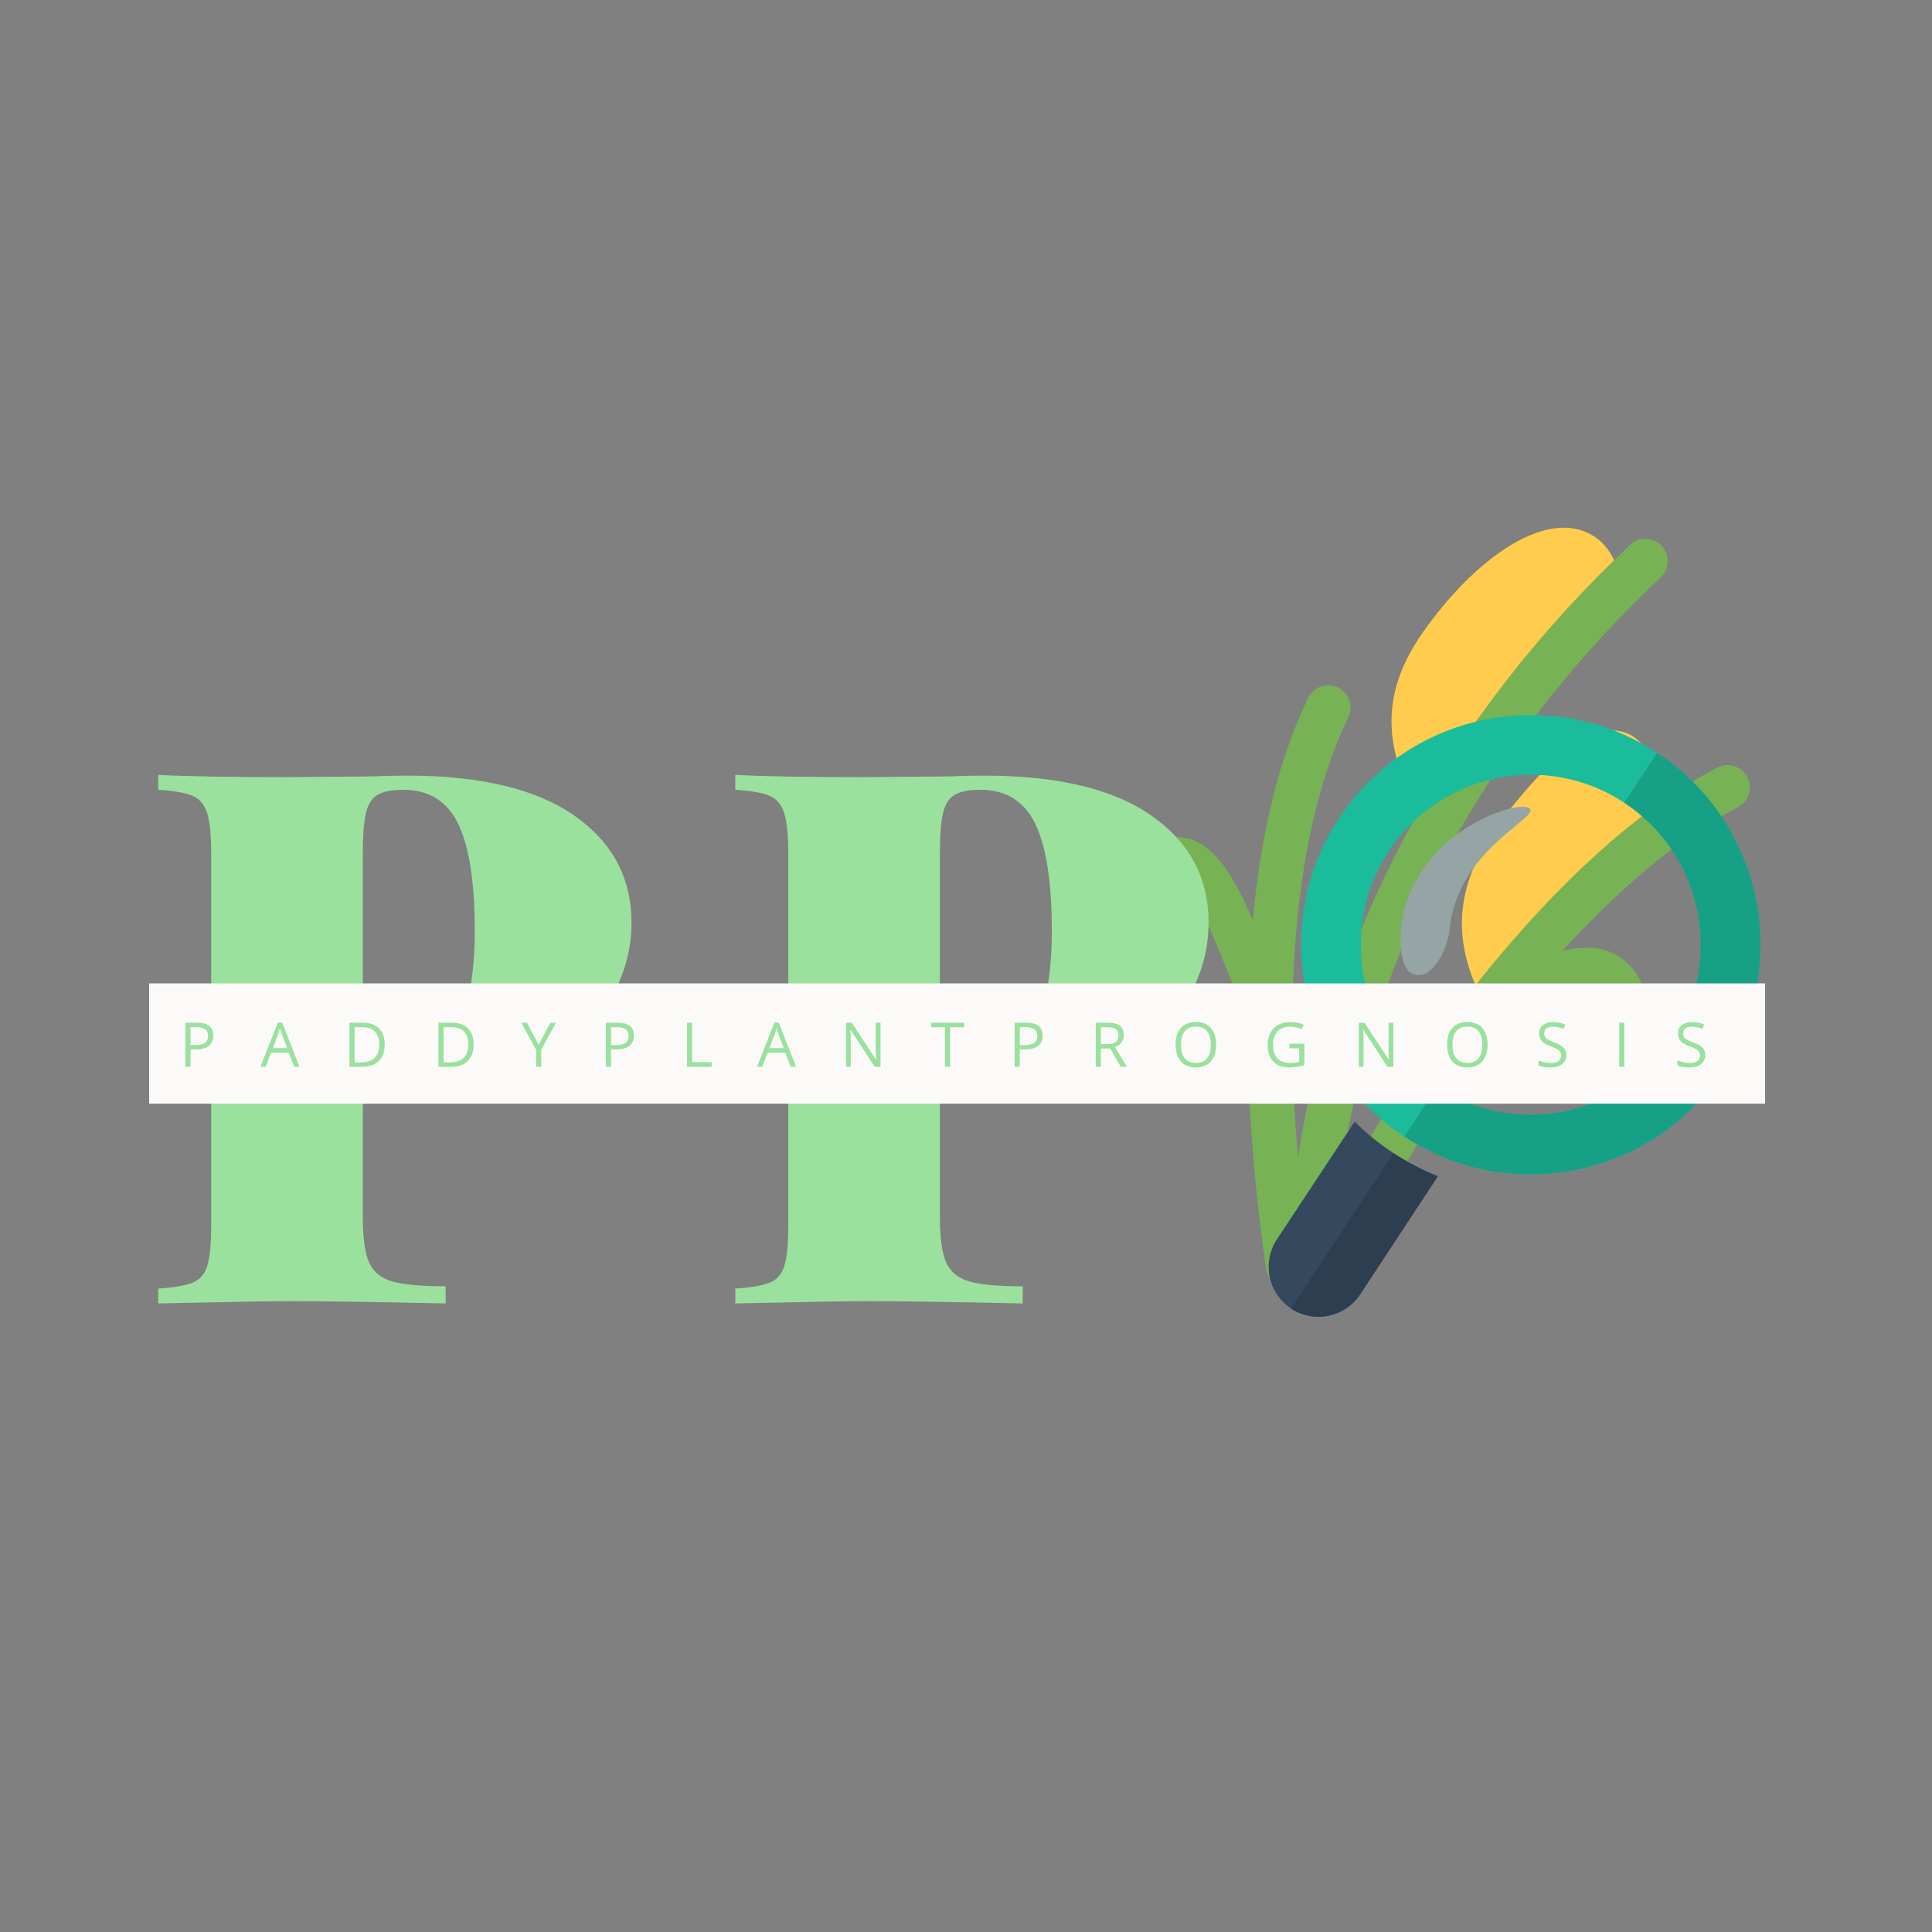 <svg xmlns="http://www.w3.org/2000/svg" xmlns:xlink="http://www.w3.org/1999/xlink" width="500" zoomAndPan="magnify" viewBox="0 0 375 375" height="500" preserveAspectRatio="xMidYMid meet" version="1.0"><rect x="0" y="0" width="375" height="375" fill="#808080" stroke="none"/><defs><g/><clipPath id="eea29faba4"><path d="M 270 102 L 323 102 L 323 195 L 270 195 Z M 270 102 " clip-rule="nonzero"/></clipPath><clipPath id="cadf708859"><path d="M 219.352 99.676 L 342.289 103.559 L 337.574 252.734 L 214.637 248.852 Z M 219.352 99.676 " clip-rule="nonzero"/></clipPath><clipPath id="b74a06b095"><path d="M 219.352 99.676 L 342.289 103.559 L 337.574 252.734 L 214.637 248.852 Z M 219.352 99.676 " clip-rule="nonzero"/></clipPath><clipPath id="61e35b0505"><path d="M 219.352 99.676 L 342.289 103.559 L 337.574 252.734 L 214.637 248.852 Z M 219.352 99.676 " clip-rule="nonzero"/></clipPath><clipPath id="975b991e17"><path d="M 217 104 L 340 104 L 340 251 L 217 251 Z M 217 104 " clip-rule="nonzero"/></clipPath><clipPath id="eb8d18581d"><path d="M 219.352 99.676 L 342.289 103.559 L 337.574 252.734 L 214.637 248.852 Z M 219.352 99.676 " clip-rule="nonzero"/></clipPath><clipPath id="6c6bac55b1"><path d="M 219.352 99.676 L 342.289 103.559 L 337.574 252.734 L 214.637 248.852 Z M 219.352 99.676 " clip-rule="nonzero"/></clipPath><clipPath id="ac4bc4fda3"><path d="M 219.352 99.676 L 342.289 103.559 L 337.574 252.734 L 214.637 248.852 Z M 219.352 99.676 " clip-rule="nonzero"/></clipPath><clipPath id="996a6c656f"><path d="M 246 217 L 280 217 L 280 256 L 246 256 Z M 246 217 " clip-rule="nonzero"/></clipPath><clipPath id="9b6ad4b607"><path d="M 225.008 148.246 L 335.203 125.594 L 357.859 235.789 L 247.664 258.441 Z M 225.008 148.246 " clip-rule="nonzero"/></clipPath><clipPath id="f12ac09db6"><path d="M 225.008 148.246 L 335.203 125.594 L 357.859 235.789 L 247.664 258.441 Z M 225.008 148.246 " clip-rule="nonzero"/></clipPath><clipPath id="9ae878f279"><path d="M 225.008 148.246 L 335.203 125.594 L 357.859 235.789 L 247.664 258.441 Z M 225.008 148.246 " clip-rule="nonzero"/></clipPath><clipPath id="681abf4031"><path d="M 250 223 L 280 223 L 280 256 L 250 256 Z M 250 223 " clip-rule="nonzero"/></clipPath><clipPath id="fa6caff84a"><path d="M 225.008 148.246 L 335.203 125.594 L 357.859 235.789 L 247.664 258.441 Z M 225.008 148.246 " clip-rule="nonzero"/></clipPath><clipPath id="9b416b6433"><path d="M 225.008 148.246 L 335.203 125.594 L 357.859 235.789 L 247.664 258.441 Z M 225.008 148.246 " clip-rule="nonzero"/></clipPath><clipPath id="58707a714c"><path d="M 225.008 148.246 L 335.203 125.594 L 357.859 235.789 L 247.664 258.441 Z M 225.008 148.246 " clip-rule="nonzero"/></clipPath><clipPath id="00f510d10d"><path d="M 252 138 L 342 138 L 342 228 L 252 228 Z M 252 138 " clip-rule="nonzero"/></clipPath><clipPath id="b7b21acda4"><path d="M 225.008 148.246 L 335.203 125.594 L 357.859 235.789 L 247.664 258.441 Z M 225.008 148.246 " clip-rule="nonzero"/></clipPath><clipPath id="d8c378ee94"><path d="M 225.008 148.246 L 335.203 125.594 L 357.859 235.789 L 247.664 258.441 Z M 225.008 148.246 " clip-rule="nonzero"/></clipPath><clipPath id="73c8aef7cd"><path d="M 225.008 148.246 L 335.203 125.594 L 357.859 235.789 L 247.664 258.441 Z M 225.008 148.246 " clip-rule="nonzero"/></clipPath><clipPath id="8417e87ff5"><path d="M 272 146 L 342 146 L 342 228 L 272 228 Z M 272 146 " clip-rule="nonzero"/></clipPath><clipPath id="e9ad5934c4"><path d="M 225.008 148.246 L 335.203 125.594 L 357.859 235.789 L 247.664 258.441 Z M 225.008 148.246 " clip-rule="nonzero"/></clipPath><clipPath id="63ebd6b255"><path d="M 225.008 148.246 L 335.203 125.594 L 357.859 235.789 L 247.664 258.441 Z M 225.008 148.246 " clip-rule="nonzero"/></clipPath><clipPath id="cf173d127c"><path d="M 225.008 148.246 L 335.203 125.594 L 357.859 235.789 L 247.664 258.441 Z M 225.008 148.246 " clip-rule="nonzero"/></clipPath><clipPath id="6f9e9c7c9f"><path d="M 271 156 L 298 156 L 298 190 L 271 190 Z M 271 156 " clip-rule="nonzero"/></clipPath><clipPath id="1a77f3586c"><path d="M 225.008 148.246 L 335.203 125.594 L 357.859 235.789 L 247.664 258.441 Z M 225.008 148.246 " clip-rule="nonzero"/></clipPath><clipPath id="0696cd255c"><path d="M 225.008 148.246 L 335.203 125.594 L 357.859 235.789 L 247.664 258.441 Z M 225.008 148.246 " clip-rule="nonzero"/></clipPath><clipPath id="5a0f1a5662"><path d="M 225.008 148.246 L 335.203 125.594 L 357.859 235.789 L 247.664 258.441 Z M 225.008 148.246 " clip-rule="nonzero"/></clipPath><clipPath id="b0d5095492"><path d="M 28.949 190.883 L 342.605 190.883 L 342.605 214.246 L 28.949 214.246 Z M 28.949 190.883 " clip-rule="nonzero"/></clipPath></defs><g clip-path="url(#eea29faba4)"><g clip-path="url(#cadf708859)"><g clip-path="url(#b74a06b095)"><g clip-path="url(#61e35b0505)"><path fill="#ffcc4d" d="M 303.93 102.434 C 295.91 102.18 285.34 109.875 276.336 122.512 C 265.805 137.297 270.887 148.336 274.973 157.203 C 275.602 158.57 276.887 159.508 278.383 159.695 C 278.508 159.703 278.637 159.715 278.766 159.719 C 280.121 159.762 281.43 159.164 282.285 158.094 C 293.09 144.574 310.301 123.402 313.41 120.477 C 314.25 119.691 314.738 118.598 314.777 117.449 C 315.117 106.645 309.395 102.605 303.93 102.434 Z M 312.992 141.766 C 307.754 141.602 301.688 146.324 292.707 157.555 C 283.125 169.543 281.324 180.258 286.863 192.301 C 287.477 193.633 288.719 194.562 290.164 194.777 C 290.328 194.805 290.496 194.816 290.66 194.824 C 291.938 194.863 293.176 194.332 294.039 193.371 C 301.766 184.66 317.281 167.332 320.699 164.113 C 321.539 163.324 322.027 162.238 322.066 161.09 C 322.215 156.383 322.664 142.074 312.992 141.766 Z M 312.992 141.766 " fill-opacity="1" fill-rule="nonzero"/></g></g></g></g><g clip-path="url(#975b991e17)"><g clip-path="url(#eb8d18581d)"><g clip-path="url(#6c6bac55b1)"><g clip-path="url(#ac4bc4fda3)"><path fill="#77b255" d="M 339.18 150.852 C 338.086 148.723 335.469 147.895 333.348 148.996 C 301.754 165.285 271.73 208.473 259.793 231.789 C 264.82 187.695 286.652 145.633 322.344 112.074 C 324.09 110.434 324.176 107.691 322.539 105.945 C 320.898 104.195 318.16 104.109 316.414 105.75 C 280.844 139.191 258.449 180.824 251.953 224.742 C 249.816 199.941 249.625 164.285 261.699 139.238 C 262.742 137.078 261.836 134.484 259.684 133.445 C 257.531 132.395 254.941 133.309 253.902 135.465 C 247.75 148.219 244.59 163.391 243.168 178.57 C 239.598 170.281 235.336 162.688 228.715 162.48 L 228.516 162.473 C 224.574 162.348 221.129 164.262 218.23 169.641 C 217.094 171.75 217.898 173.633 220.004 174.77 C 222.113 175.914 224.738 175.121 225.875 173.016 C 227.309 170.359 228.254 169.75 228.242 169.652 C 230.969 170.59 235.422 181.582 237.102 185.742 C 237.891 187.691 238.605 189.445 239.227 190.801 C 239.828 192.105 241.004 192.934 242.309 193.195 C 241.742 214.695 244.023 234.617 245.688 245.785 L 245.758 246.266 C 246.074 248.371 247.848 249.898 249.906 249.965 C 250.16 249.973 250.422 249.961 250.684 249.922 C 251.215 249.836 251.691 249.645 252.133 249.395 C 252.758 249.785 253.445 250.078 254.238 250.102 C 255.031 250.129 255.738 249.879 256.391 249.531 C 257 249.922 257.676 250.211 258.457 250.234 L 258.57 250.238 C 260.863 250.312 262.836 248.43 263.035 246.125 C 263.422 241.637 274.656 220.387 291.145 199.078 C 291.598 199.027 292.047 198.965 292.477 198.766 C 293.551 198.27 294.754 197.656 296.035 196.996 C 300.148 194.883 307.023 191.355 309.625 193 C 310.258 193.402 312.312 195.406 312.035 204.18 C 311.961 206.578 313.832 208.578 316.227 208.652 C 318.621 208.727 320.617 206.852 320.695 204.453 C 321 194.758 318.898 188.613 314.258 185.672 C 310.93 183.566 307.094 183.605 303.285 184.57 C 313.703 173.117 325.371 162.848 337.309 156.691 C 339.441 155.59 340.277 152.98 339.18 150.852 Z M 339.18 150.852 " fill-opacity="1" fill-rule="nonzero"/></g></g></g></g><g clip-path="url(#996a6c656f)"><g clip-path="url(#9b6ad4b607)"><g clip-path="url(#f12ac09db6)"><g clip-path="url(#9ae878f279)"><path fill="#34495e" d="M 247.836 240.574 L 262.734 218.02 C 262.812 217.906 262.906 217.816 262.992 217.727 C 265.211 219.969 267.73 222.016 270.469 223.824 C 273.207 225.629 276.086 227.137 279.051 228.285 C 278.977 228.402 278.93 228.531 278.855 228.641 L 264.004 251.23 C 261.059 255.688 255.047 256.918 250.598 253.984 C 246.145 251.051 244.902 245.035 247.836 240.574 Z M 247.836 240.574 " fill-opacity="1" fill-rule="nonzero"/></g></g></g></g><g clip-path="url(#681abf4031)"><g clip-path="url(#fa6caff84a)"><g clip-path="url(#9b416b6433)"><g clip-path="url(#58707a714c)"><path fill="#2c3e50" d="M 270.469 223.82 L 270.469 223.824 C 273.207 225.629 276.086 227.137 279.051 228.285 C 278.977 228.402 278.93 228.531 278.855 228.641 L 264.004 251.23 C 261.059 255.688 255.047 256.918 250.598 253.984 Z M 270.469 223.82 " fill-opacity="1" fill-rule="nonzero"/></g></g></g></g><g clip-path="url(#00f510d10d)"><g clip-path="url(#b7b21acda4)"><g clip-path="url(#d8c378ee94)"><g clip-path="url(#73c8aef7cd)"><path fill="#1abc9c" d="M 259.891 158.82 C 273.418 138.297 301.121 132.602 321.652 146.129 C 342.199 159.648 347.902 187.371 334.363 207.902 C 320.828 228.426 293.121 234.125 272.59 220.602 C 252.062 207.074 246.363 179.348 259.891 158.82 Z M 324.691 201.535 C 334.703 186.336 330.48 165.812 315.285 155.809 C 300.086 145.793 279.57 150.012 269.559 165.199 C 259.551 180.391 263.77 200.895 278.961 210.93 C 294.148 220.906 314.668 216.738 324.691 201.535 Z M 324.691 201.535 " fill-opacity="1" fill-rule="nonzero"/></g></g></g></g><g clip-path="url(#8417e87ff5)"><g clip-path="url(#e9ad5934c4)"><g clip-path="url(#63ebd6b255)"><g clip-path="url(#cf173d127c)"><path fill="#16a085" d="M 321.652 146.129 C 342.199 159.648 347.902 187.371 334.363 207.902 C 320.828 228.426 293.121 234.125 272.59 220.602 L 278.961 210.93 C 294.148 220.906 314.668 216.738 324.691 201.535 C 334.703 186.336 330.48 165.812 315.285 155.809 L 315.277 155.805 Z M 321.652 146.129 " fill-opacity="1" fill-rule="nonzero"/></g></g></g></g><g clip-path="url(#6f9e9c7c9f)"><g clip-path="url(#1a77f3586c)"><g clip-path="url(#0696cd255c)"><g clip-path="url(#5a0f1a5662)"><path fill="#95a5a6" d="M 281.34 180.477 C 280.949 184.453 277.852 190.34 274.371 189.102 C 271.613 188.152 271.48 182.035 272.188 178.305 C 275.305 161.355 294.52 155.137 296.859 156.891 C 299.16 158.617 282.887 164.727 281.34 180.477 Z M 281.34 180.477 " fill-opacity="1" fill-rule="nonzero"/></g></g></g></g><g fill="#9ae19d" fill-opacity="1"><g transform="translate(26.652, 252.999)"><g><path d="M 43.766 -41.438 L 43.766 -16.812 C 43.766 -12.75 44.172 -9.801 44.984 -7.969 C 45.805 -6.133 47.305 -4.898 49.484 -4.266 C 51.66 -3.641 55.113 -3.328 59.844 -3.328 L 59.844 0 C 46.801 -0.289 36.852 -0.438 30 -0.438 C 25.457 -0.438 19.129 -0.336 11.016 -0.141 L 4.062 0 L 4.062 -2.891 C 7.145 -3.086 9.383 -3.473 10.781 -4.047 C 12.188 -4.629 13.129 -5.742 13.609 -7.391 C 14.098 -9.035 14.344 -11.691 14.344 -15.359 L 14.344 -87.234 C 14.344 -90.898 14.078 -93.555 13.547 -95.203 C 13.016 -96.848 12.07 -97.957 10.719 -98.531 C 9.363 -99.113 7.145 -99.504 4.062 -99.703 L 4.062 -102.594 C 9.562 -102.301 17.867 -102.156 28.984 -102.156 L 45.641 -102.297 C 47.578 -102.398 49.801 -102.453 52.312 -102.453 C 66.602 -102.453 77.441 -99.863 84.828 -94.688 C 92.223 -89.52 95.922 -82.594 95.922 -73.906 C 95.922 -68.594 94.473 -63.492 91.578 -58.609 C 88.68 -53.734 83.754 -49.648 76.797 -46.359 C 69.836 -43.078 60.613 -41.438 49.125 -41.438 Z M 51.594 -99.703 C 49.363 -99.703 47.691 -99.363 46.578 -98.688 C 45.473 -98.008 44.727 -96.801 44.344 -95.062 C 43.957 -93.32 43.766 -90.711 43.766 -87.234 L 43.766 -44.344 L 47.672 -44.344 C 54.43 -44.344 59.094 -46.852 61.656 -51.875 C 64.219 -56.895 65.5 -63.707 65.5 -72.312 C 65.5 -81.676 64.438 -88.582 62.312 -93.031 C 60.188 -97.477 56.613 -99.703 51.594 -99.703 Z M 51.594 -99.703 "/></g></g></g><g fill="#9ae19d" fill-opacity="1"><g transform="translate(138.662, 252.999)"><g><path d="M 43.766 -41.438 L 43.766 -16.812 C 43.766 -12.75 44.172 -9.801 44.984 -7.969 C 45.805 -6.133 47.305 -4.898 49.484 -4.266 C 51.66 -3.641 55.113 -3.328 59.844 -3.328 L 59.844 0 C 46.801 -0.289 36.852 -0.438 30 -0.438 C 25.457 -0.438 19.129 -0.336 11.016 -0.141 L 4.062 0 L 4.062 -2.891 C 7.145 -3.086 9.383 -3.473 10.781 -4.047 C 12.188 -4.629 13.129 -5.742 13.609 -7.391 C 14.098 -9.035 14.344 -11.691 14.344 -15.359 L 14.344 -87.234 C 14.344 -90.898 14.078 -93.555 13.547 -95.203 C 13.016 -96.848 12.07 -97.957 10.719 -98.531 C 9.363 -99.113 7.145 -99.504 4.062 -99.703 L 4.062 -102.594 C 9.562 -102.301 17.867 -102.156 28.984 -102.156 L 45.641 -102.297 C 47.578 -102.398 49.801 -102.453 52.312 -102.453 C 66.602 -102.453 77.441 -99.863 84.828 -94.688 C 92.223 -89.52 95.922 -82.594 95.922 -73.906 C 95.922 -68.594 94.473 -63.492 91.578 -58.609 C 88.68 -53.734 83.754 -49.648 76.797 -46.359 C 69.836 -43.078 60.613 -41.438 49.125 -41.438 Z M 51.594 -99.703 C 49.363 -99.703 47.691 -99.363 46.578 -98.688 C 45.473 -98.008 44.727 -96.801 44.344 -95.062 C 43.957 -93.32 43.766 -90.711 43.766 -87.234 L 43.766 -44.344 L 47.672 -44.344 C 54.43 -44.344 59.094 -46.852 61.656 -51.875 C 64.219 -56.895 65.5 -63.707 65.5 -72.312 C 65.5 -81.676 64.438 -88.582 62.312 -93.031 C 60.188 -97.477 56.613 -99.703 51.594 -99.703 Z M 51.594 -99.703 "/></g></g></g><g clip-path="url(#b0d5095492)"><path fill="#fbfaf9" d="M 28.949 190.883 L 342.82 190.883 L 342.82 214.227 L 28.949 214.227 Z M 28.949 190.883 " fill-opacity="1" fill-rule="nonzero"/></g><g fill="#9ae19d" fill-opacity="1"><g transform="translate(34.799, 207.069)"><g><path d="M 6.609 -6.078 C 6.609 -5.203 6.312 -4.531 5.719 -4.062 C 5.125 -3.602 4.281 -3.375 3.188 -3.375 L 2.172 -3.375 L 2.172 0 L 1.172 0 L 1.172 -8.562 L 3.406 -8.562 C 5.539 -8.562 6.609 -7.734 6.609 -6.078 Z M 2.172 -4.219 L 3.078 -4.219 C 3.953 -4.219 4.586 -4.359 4.984 -4.641 C 5.379 -4.93 5.578 -5.395 5.578 -6.031 C 5.578 -6.594 5.391 -7.008 5.016 -7.281 C 4.648 -7.562 4.07 -7.703 3.281 -7.703 L 2.172 -7.703 Z M 2.172 -4.219 "/></g></g></g><g fill="#9ae19d" fill-opacity="1"><g transform="translate(50.544, 207.069)"><g><path d="M 6.562 0 L 5.5 -2.719 L 2.062 -2.719 L 1.016 0 L 0 0 L 3.391 -8.609 L 4.219 -8.609 L 7.594 0 Z M 5.188 -3.625 L 4.188 -6.281 C 4.062 -6.613 3.93 -7.023 3.797 -7.516 C 3.703 -7.141 3.578 -6.727 3.422 -6.281 L 2.422 -3.625 Z M 5.188 -3.625 "/></g></g></g><g fill="#9ae19d" fill-opacity="1"><g transform="translate(66.658, 207.069)"><g><path d="M 8.016 -4.359 C 8.016 -2.953 7.629 -1.875 6.859 -1.125 C 6.098 -0.375 4.992 0 3.547 0 L 1.172 0 L 1.172 -8.562 L 3.797 -8.562 C 5.129 -8.562 6.164 -8.191 6.906 -7.453 C 7.645 -6.723 8.016 -5.691 8.016 -4.359 Z M 6.969 -4.328 C 6.969 -5.441 6.688 -6.281 6.125 -6.844 C 5.562 -7.414 4.727 -7.703 3.625 -7.703 L 2.172 -7.703 L 2.172 -0.859 L 3.391 -0.859 C 4.578 -0.859 5.469 -1.148 6.062 -1.734 C 6.664 -2.316 6.969 -3.18 6.969 -4.328 Z M 6.969 -4.328 "/></g></g></g><g fill="#9ae19d" fill-opacity="1"><g transform="translate(83.926, 207.069)"><g><path d="M 8.016 -4.359 C 8.016 -2.953 7.629 -1.875 6.859 -1.125 C 6.098 -0.375 4.992 0 3.547 0 L 1.172 0 L 1.172 -8.562 L 3.797 -8.562 C 5.129 -8.562 6.164 -8.191 6.906 -7.453 C 7.645 -6.723 8.016 -5.691 8.016 -4.359 Z M 6.969 -4.328 C 6.969 -5.441 6.688 -6.281 6.125 -6.844 C 5.562 -7.414 4.727 -7.703 3.625 -7.703 L 2.172 -7.703 L 2.172 -0.859 L 3.391 -0.859 C 4.578 -0.859 5.469 -1.148 6.062 -1.734 C 6.664 -2.316 6.969 -3.18 6.969 -4.328 Z M 6.969 -4.328 "/></g></g></g><g fill="#9ae19d" fill-opacity="1"><g transform="translate(101.194, 207.069)"><g><path d="M 3.359 -4.281 L 5.641 -8.562 L 6.719 -8.562 L 3.859 -3.328 L 3.859 0 L 2.859 0 L 2.859 -3.281 L 0 -8.562 L 1.094 -8.562 Z M 3.359 -4.281 "/></g></g></g><g fill="#9ae19d" fill-opacity="1"><g transform="translate(116.434, 207.069)"><g><path d="M 6.609 -6.078 C 6.609 -5.203 6.312 -4.531 5.719 -4.062 C 5.125 -3.602 4.281 -3.375 3.188 -3.375 L 2.172 -3.375 L 2.172 0 L 1.172 0 L 1.172 -8.562 L 3.406 -8.562 C 5.539 -8.562 6.609 -7.734 6.609 -6.078 Z M 2.172 -4.219 L 3.078 -4.219 C 3.953 -4.219 4.586 -4.359 4.984 -4.641 C 5.379 -4.93 5.578 -5.395 5.578 -6.031 C 5.578 -6.594 5.391 -7.008 5.016 -7.281 C 4.648 -7.562 4.07 -7.703 3.281 -7.703 L 2.172 -7.703 Z M 2.172 -4.219 "/></g></g></g><g fill="#9ae19d" fill-opacity="1"><g transform="translate(132.179, 207.069)"><g><path d="M 1.172 0 L 1.172 -8.562 L 2.172 -8.562 L 2.172 -0.906 L 5.953 -0.906 L 5.953 0 Z M 1.172 0 "/></g></g></g><g fill="#9ae19d" fill-opacity="1"><g transform="translate(146.927, 207.069)"><g><path d="M 6.562 0 L 5.5 -2.719 L 2.062 -2.719 L 1.016 0 L 0 0 L 3.391 -8.609 L 4.219 -8.609 L 7.594 0 Z M 5.188 -3.625 L 4.188 -6.281 C 4.062 -6.613 3.93 -7.023 3.797 -7.516 C 3.703 -7.141 3.578 -6.727 3.422 -6.281 L 2.422 -3.625 Z M 5.188 -3.625 "/></g></g></g><g fill="#9ae19d" fill-opacity="1"><g transform="translate(163.041, 207.069)"><g><path d="M 7.875 0 L 6.734 0 L 2.047 -7.188 L 2 -7.188 C 2.062 -6.344 2.094 -5.57 2.094 -4.875 L 2.094 0 L 1.172 0 L 1.172 -8.562 L 2.297 -8.562 L 6.969 -1.406 L 7.016 -1.406 C 7.016 -1.508 7 -1.848 6.969 -2.422 C 6.938 -2.992 6.926 -3.406 6.938 -3.656 L 6.938 -8.562 L 7.875 -8.562 Z M 7.875 0 "/></g></g></g><g fill="#9ae19d" fill-opacity="1"><g transform="translate(180.608, 207.069)"><g><path d="M 3.812 0 L 2.812 0 L 2.812 -7.688 L 0.109 -7.688 L 0.109 -8.562 L 6.531 -8.562 L 6.531 -7.688 L 3.812 -7.688 Z M 3.812 0 "/></g></g></g><g fill="#9ae19d" fill-opacity="1"><g transform="translate(195.767, 207.069)"><g><path d="M 6.609 -6.078 C 6.609 -5.203 6.312 -4.531 5.719 -4.062 C 5.125 -3.602 4.281 -3.375 3.188 -3.375 L 2.172 -3.375 L 2.172 0 L 1.172 0 L 1.172 -8.562 L 3.406 -8.562 C 5.539 -8.562 6.609 -7.734 6.609 -6.078 Z M 2.172 -4.219 L 3.078 -4.219 C 3.953 -4.219 4.586 -4.359 4.984 -4.641 C 5.379 -4.93 5.578 -5.395 5.578 -6.031 C 5.578 -6.594 5.391 -7.008 5.016 -7.281 C 4.648 -7.562 4.07 -7.703 3.281 -7.703 L 2.172 -7.703 Z M 2.172 -4.219 "/></g></g></g><g fill="#9ae19d" fill-opacity="1"><g transform="translate(211.511, 207.069)"><g><path d="M 2.172 -3.562 L 2.172 0 L 1.172 0 L 1.172 -8.562 L 3.531 -8.562 C 4.582 -8.562 5.359 -8.359 5.859 -7.953 C 6.359 -7.555 6.609 -6.953 6.609 -6.141 C 6.609 -5.016 6.035 -4.25 4.891 -3.844 L 7.219 0 L 6.031 0 L 3.969 -3.562 Z M 2.172 -4.422 L 3.547 -4.422 C 4.242 -4.422 4.754 -4.555 5.078 -4.828 C 5.41 -5.109 5.578 -5.531 5.578 -6.094 C 5.578 -6.656 5.41 -7.062 5.078 -7.312 C 4.742 -7.562 4.207 -7.688 3.469 -7.688 L 2.172 -7.688 Z M 2.172 -4.422 "/></g></g></g><g fill="#9ae19d" fill-opacity="1"><g transform="translate(227.449, 207.069)"><g><path d="M 8.609 -4.297 C 8.609 -2.922 8.258 -1.836 7.562 -1.047 C 6.875 -0.266 5.914 0.125 4.688 0.125 C 3.426 0.125 2.453 -0.258 1.766 -1.031 C 1.078 -1.812 0.734 -2.906 0.734 -4.312 C 0.734 -5.707 1.078 -6.785 1.766 -7.547 C 2.453 -8.316 3.426 -8.703 4.688 -8.703 C 5.926 -8.703 6.891 -8.312 7.578 -7.531 C 8.266 -6.75 8.609 -5.672 8.609 -4.297 Z M 1.781 -4.297 C 1.781 -3.141 2.023 -2.258 2.516 -1.656 C 3.016 -1.051 3.738 -0.75 4.688 -0.75 C 5.633 -0.75 6.348 -1.047 6.828 -1.641 C 7.316 -2.242 7.562 -3.129 7.562 -4.297 C 7.562 -5.453 7.316 -6.328 6.828 -6.922 C 6.348 -7.516 5.633 -7.812 4.688 -7.812 C 3.738 -7.812 3.016 -7.508 2.516 -6.906 C 2.023 -6.312 1.781 -5.441 1.781 -4.297 Z M 1.781 -4.297 "/></g></g></g><g fill="#9ae19d" fill-opacity="1"><g transform="translate(245.315, 207.069)"><g><path d="M 4.953 -4.484 L 7.859 -4.484 L 7.859 -0.328 C 7.398 -0.18 6.938 -0.07 6.469 0 C 6 0.082 5.457 0.125 4.844 0.125 C 3.551 0.125 2.539 -0.258 1.812 -1.031 C 1.094 -1.812 0.734 -2.895 0.734 -4.281 C 0.734 -5.176 0.91 -5.957 1.266 -6.625 C 1.629 -7.289 2.145 -7.801 2.812 -8.156 C 3.488 -8.508 4.273 -8.688 5.172 -8.688 C 6.086 -8.688 6.941 -8.52 7.734 -8.188 L 7.344 -7.312 C 6.57 -7.633 5.828 -7.797 5.109 -7.797 C 4.066 -7.797 3.25 -7.484 2.656 -6.859 C 2.07 -6.242 1.781 -5.383 1.781 -4.281 C 1.781 -3.125 2.062 -2.242 2.625 -1.641 C 3.195 -1.047 4.031 -0.75 5.125 -0.75 C 5.719 -0.75 6.297 -0.82 6.859 -0.969 L 6.859 -3.594 L 4.953 -3.594 Z M 4.953 -4.484 "/></g></g></g><g fill="#9ae19d" fill-opacity="1"><g transform="translate(262.571, 207.069)"><g><path d="M 7.875 0 L 6.734 0 L 2.047 -7.188 L 2 -7.188 C 2.062 -6.344 2.094 -5.57 2.094 -4.875 L 2.094 0 L 1.172 0 L 1.172 -8.562 L 2.297 -8.562 L 6.969 -1.406 L 7.016 -1.406 C 7.016 -1.508 7 -1.848 6.969 -2.422 C 6.938 -2.992 6.926 -3.406 6.938 -3.656 L 6.938 -8.562 L 7.875 -8.562 Z M 7.875 0 "/></g></g></g><g fill="#9ae19d" fill-opacity="1"><g transform="translate(280.138, 207.069)"><g><path d="M 8.609 -4.297 C 8.609 -2.922 8.258 -1.836 7.562 -1.047 C 6.875 -0.266 5.914 0.125 4.688 0.125 C 3.426 0.125 2.453 -0.258 1.766 -1.031 C 1.078 -1.812 0.734 -2.906 0.734 -4.312 C 0.734 -5.707 1.078 -6.785 1.766 -7.547 C 2.453 -8.316 3.426 -8.703 4.688 -8.703 C 5.926 -8.703 6.891 -8.312 7.578 -7.531 C 8.266 -6.75 8.609 -5.672 8.609 -4.297 Z M 1.781 -4.297 C 1.781 -3.141 2.023 -2.258 2.516 -1.656 C 3.016 -1.051 3.738 -0.75 4.688 -0.75 C 5.633 -0.75 6.348 -1.047 6.828 -1.641 C 7.316 -2.242 7.562 -3.129 7.562 -4.297 C 7.562 -5.453 7.316 -6.328 6.828 -6.922 C 6.348 -7.516 5.633 -7.812 4.688 -7.812 C 3.738 -7.812 3.016 -7.508 2.516 -6.906 C 2.023 -6.312 1.781 -5.441 1.781 -4.297 Z M 1.781 -4.297 "/></g></g></g><g fill="#9ae19d" fill-opacity="1"><g transform="translate(298.004, 207.069)"><g><path d="M 6.016 -2.281 C 6.016 -1.531 5.738 -0.941 5.188 -0.516 C 4.645 -0.086 3.906 0.125 2.969 0.125 C 1.945 0.125 1.164 -0.008 0.625 -0.281 L 0.625 -1.234 C 0.977 -1.086 1.359 -0.969 1.766 -0.875 C 2.18 -0.789 2.594 -0.75 3 -0.75 C 3.664 -0.75 4.164 -0.875 4.5 -1.125 C 4.832 -1.383 5 -1.738 5 -2.188 C 5 -2.477 4.938 -2.719 4.812 -2.906 C 4.695 -3.102 4.5 -3.281 4.219 -3.438 C 3.945 -3.602 3.523 -3.785 2.953 -3.984 C 2.16 -4.266 1.594 -4.598 1.25 -4.984 C 0.906 -5.379 0.734 -5.895 0.734 -6.531 C 0.734 -7.188 0.977 -7.707 1.469 -8.094 C 1.969 -8.488 2.629 -8.688 3.453 -8.688 C 4.297 -8.688 5.078 -8.531 5.797 -8.219 L 5.484 -7.359 C 4.773 -7.648 4.086 -7.797 3.422 -7.797 C 2.891 -7.797 2.473 -7.68 2.172 -7.453 C 1.879 -7.234 1.734 -6.922 1.734 -6.516 C 1.734 -6.223 1.785 -5.977 1.891 -5.781 C 2.004 -5.594 2.191 -5.422 2.453 -5.266 C 2.711 -5.109 3.113 -4.93 3.656 -4.734 C 4.551 -4.422 5.164 -4.078 5.5 -3.703 C 5.844 -3.336 6.016 -2.863 6.016 -2.281 Z M 6.016 -2.281 "/></g></g></g><g fill="#9ae19d" fill-opacity="1"><g transform="translate(313.11, 207.069)"><g><path d="M 1.172 0 L 1.172 -8.562 L 2.172 -8.562 L 2.172 0 Z M 1.172 0 "/></g></g></g><g fill="#9ae19d" fill-opacity="1"><g transform="translate(324.976, 207.069)"><g><path d="M 6.016 -2.281 C 6.016 -1.531 5.738 -0.941 5.188 -0.516 C 4.645 -0.086 3.906 0.125 2.969 0.125 C 1.945 0.125 1.164 -0.008 0.625 -0.281 L 0.625 -1.234 C 0.977 -1.086 1.359 -0.969 1.766 -0.875 C 2.18 -0.789 2.594 -0.75 3 -0.75 C 3.664 -0.75 4.164 -0.875 4.5 -1.125 C 4.832 -1.383 5 -1.738 5 -2.188 C 5 -2.477 4.938 -2.719 4.812 -2.906 C 4.695 -3.102 4.5 -3.281 4.219 -3.438 C 3.945 -3.602 3.523 -3.785 2.953 -3.984 C 2.16 -4.266 1.594 -4.598 1.25 -4.984 C 0.906 -5.379 0.734 -5.895 0.734 -6.531 C 0.734 -7.188 0.977 -7.707 1.469 -8.094 C 1.969 -8.488 2.629 -8.688 3.453 -8.688 C 4.297 -8.688 5.078 -8.531 5.797 -8.219 L 5.484 -7.359 C 4.773 -7.648 4.086 -7.797 3.422 -7.797 C 2.891 -7.797 2.473 -7.68 2.172 -7.453 C 1.879 -7.234 1.734 -6.922 1.734 -6.516 C 1.734 -6.223 1.785 -5.977 1.891 -5.781 C 2.004 -5.594 2.191 -5.422 2.453 -5.266 C 2.711 -5.109 3.113 -4.93 3.656 -4.734 C 4.551 -4.422 5.164 -4.078 5.5 -3.703 C 5.844 -3.336 6.016 -2.863 6.016 -2.281 Z M 6.016 -2.281 "/></g></g></g></svg>